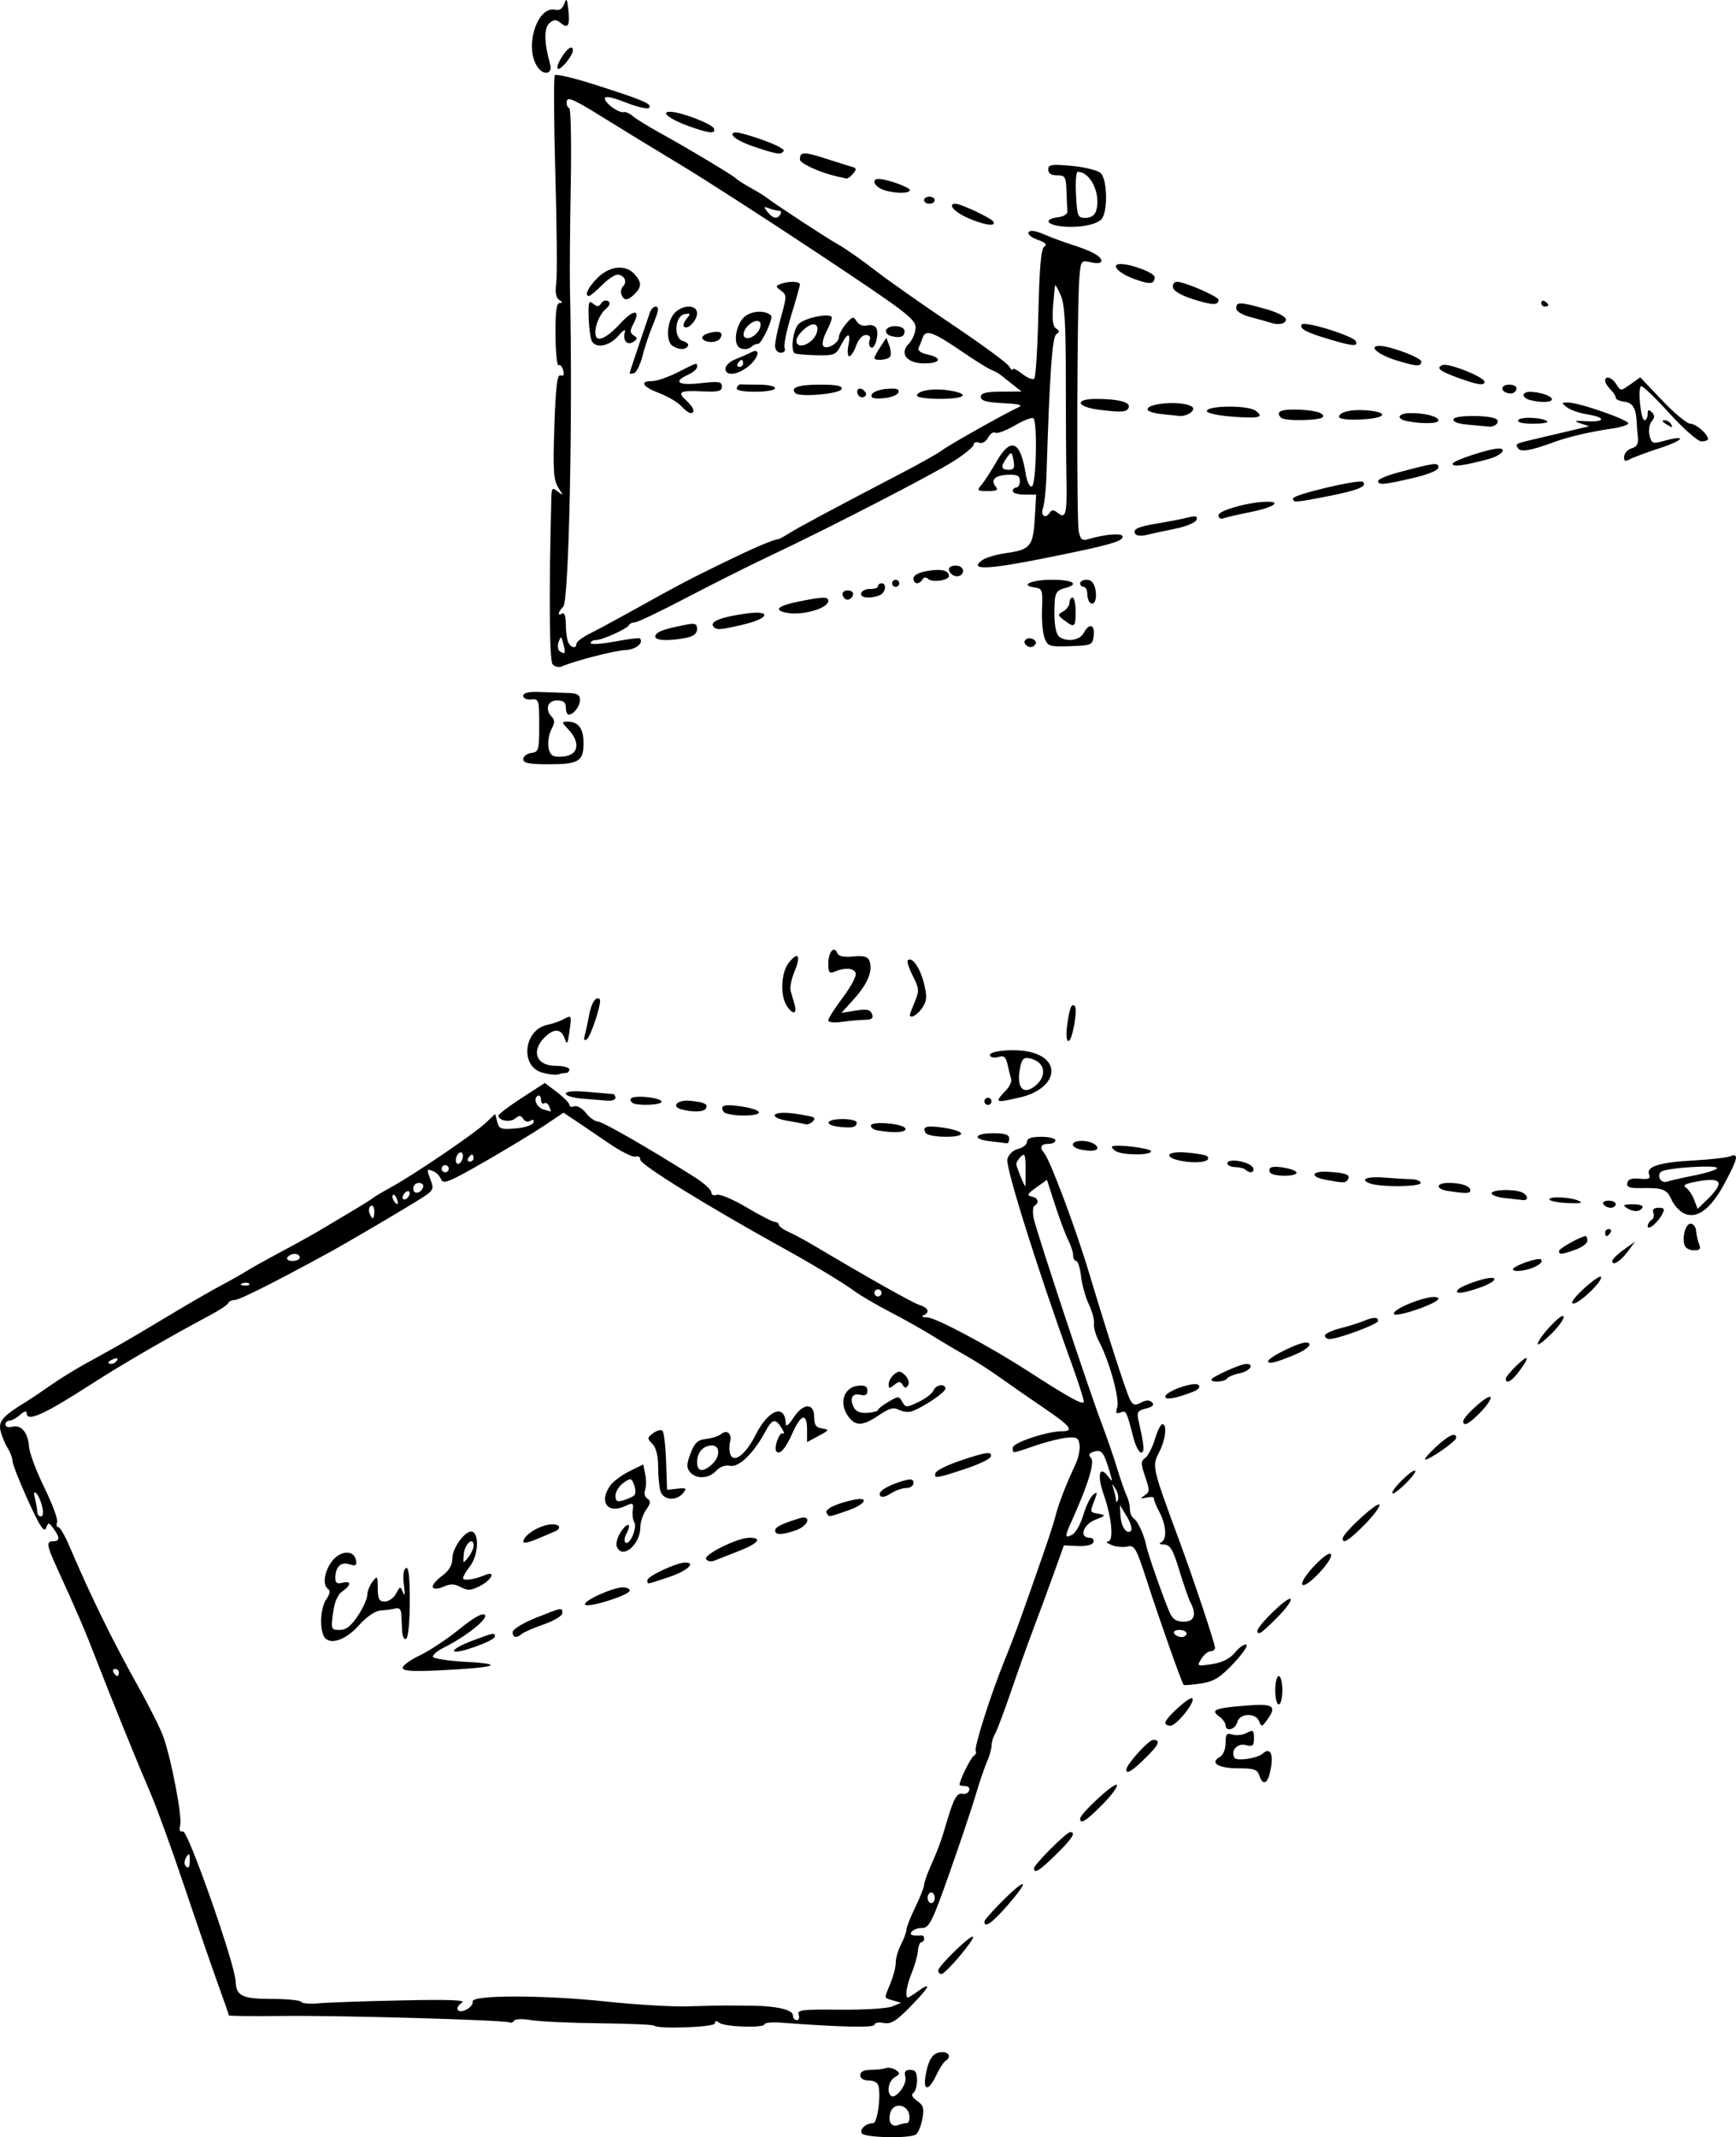 <?xml version="1.0" encoding="utf-8"?>
<svg height="212.518mm" viewBox="0 0 172.65 212.518" width="172.65mm" xmlns="http://www.w3.org/2000/svg">
	<path d="m208.512 353.93c-.25-.405.421-1.004 1.135-1.013.397-.005.764-2.491.539-3.651-.069-.356-.452-.588-.97-.588-.526 0-.856-.204-.856-.529 0-.349.35-.529 1.029-.529.566 0 1.241-.078 1.499-.173.258-.095.708-.013.999.183.462.31.45.402-.088.719-.602.355-.833 1.407-.403 1.836.431.431 1.645-1.108 1.453-1.841-.142-.544-.022-.725.483-.725.509 0 .673.252.673 1.038 0 .571-.17 1.143-.379 1.272-.235.145-.09.436.384.768.638.447.723.744.523 1.814-.132.704-.424 1.397-.649 1.54-.654.416-5.102.315-5.372-.121zm4.487-1.019c.192 0 .298-.357.236-.794-.152-1.071-1.552-1.287-1.869-.288-.29.915.083 1.543.763 1.282.287-.11.679-.2.871-.2zm1.879-4.851c.298-1.592.753-2.205 1.638-2.205.703 0 .893.521.319.876-.189.117-.604.761-.922 1.432-.777 1.638-1.35 1.58-1.035-.103zm-27.033-4.845c-.094-.094-2.541-.196-5.439-.228-2.897-.032-5.946-.173-6.774-.314-.828-.141-1.593-.115-1.7.057-.107.173-.302.251-.434.174-.411-.239-16.893-.711-22.553-.645-2.959.034-5.38.009-5.38-.057 0-.066-.483-1.453-1.073-3.084-.59-1.631-2.089-5.981-3.33-9.667s-2.735-7.814-3.318-9.172c-1.419-3.303-4.093-9.887-5.516-13.582-1.081-2.806-1.806-4.495-3.904-9.094-.991-2.173-1.038-2.547-.32-2.547.664 0 .671-.378.025-1.255-.48-.652-.516-.654-.752-.046-.185.478-.637-.219-1.789-2.76-.848-1.869-1.541-3.631-1.541-3.915 0-.284-.219-.868-.487-1.297s-.586-1.209-.707-1.732c-.219-.947.267-1.483 2.658-2.931.32-.194 1.352-.89 2.293-1.548.941-.658 2.506-1.629 3.476-2.157s2.399-1.322 3.175-1.764c1.507-.858 1.819-1.042 6.068-3.583 1.513-.905 3.466-2.024 4.339-2.487.873-.463 1.984-1.091 2.469-1.396.485-.305 2.073-1.19 3.528-1.966s3.137-1.71 3.737-2.074c.6-.364 1.949-1.167 2.999-1.785 1.049-.618 2.067-1.253 2.262-1.411.195-.158 1.028-.655 1.85-1.103 2.226-1.214 8.236-5.292 9.361-6.352l.983-.926.207.79c.184.702.388.775 1.825.651.89-.076 1.685-.34 1.767-.585.093-.28-.014-.345-.289-.175-.247.153-.563.069-.724-.193-.225-.364-.397-.372-.798-.039-.508.422-1.659.226-1.659-.282 0-.146 1.038-.937 2.307-1.758l2.307-1.492 1.221.931c.672.512 1.221 1.077 1.221 1.255 0 .178.219.24.487.137.268-.103.786.193 1.151.658.365.465.9.849 1.189.854.468.009 5 2.612 9.609 5.52.922.582 1.676 1.264 1.676 1.516 0 .264.226.372.532.255.293-.113 1.626.446 2.972 1.246 1.342.797 2.611 1.45 2.82 1.45.209 0 .379.124.379.275s.437.471.97.709c.534.239 1.702.869 2.595 1.4 5.352 3.182 9.768 5.665 10.457 5.881.874.273 1.038.749.353 1.025-.243.098-.054.19.418.206.846.027 6.1 2.827 9.9 5.274 4.354 2.805 5.644 3.509 5.644 3.082 0-.242-.572-2.016-1.27-3.943-3.275-9.034-6.525-19.371-6.332-20.14.121-.481.564-.906 1.081-1.036.482-.121.877-.441.877-.711 0-.338.441-.491 1.411-.491.776 0 1.411.159 1.411.353s-.318.353-.706.353c-.743 0-.9.339-.416.9.594.688 3.146 7.5 4.486 11.977 1.79 5.975 3.7 11.882 4.063 12.56.299.558.492.609 1.091.288.503-.269.842-.277 1.095-.024.253.253.067.441-.599.608-.825.207-.934.377-.754 1.166.577 2.524.634 3.217.266 3.217-.212 0-.56-.675-.773-1.499-.688-2.663-.711-2.707-1.286-2.486-.43.165-.5.048-.316-.532.256-.805-.797-4.609-1.797-6.495-.338-.637-.571-1.449-.517-1.803s-.177-1.222-.511-1.926c-.334-.704-.685-1.962-.778-2.794-.094-.832-.309-1.513-.477-1.513-.169 0-.307-.253-.307-.563 0-.31-.217-.984-.482-1.499-.265-.515-.851-2.077-1.302-3.47l-.82-2.534-1.076.766c-.864.615-.955.789-.462.884.659.127.813.607.297.926-.174.107-.198.712-.053 1.344.345 1.508 5.491 17.029 6.697 20.198.517 1.358 1.229 3.422 1.583 4.586.354 1.164.783 2.392.953 2.729.17.337.309.923.309 1.302s.169.794.375.921c.407.251 1.066 1.694 1.275 2.789.143.752 1.679 5.127 2.308 6.576.292.672.658.911 1.394.911 1.066 0 1.314-.708.673-1.916-.179-.337-.675-1.764-1.103-3.17-.64-2.105-.91-2.563-1.527-2.585-.412-.015-.551-.108-.309-.206.624-.252.547-1.72-.161-3.047-.331-.621-.574-1.232-.541-1.357.033-.126-.291-.154-.721-.064-.656.138-.689.105-.204-.208.521-.336.528-.517.064-1.863-.45-1.307-.45-1.538.002-1.869.284-.208.717-1.047.962-1.865.245-.818.579-1.488.743-1.488.508 0 .326 1.53-.336 2.822-.703 1.374-.696 1.405 2.041 8.819 1.443 3.91 3.532 10.18 3.532 10.604 0 .183-.2.333-.444.333s-.657.34-.917.756c-.462.74-.439.751 1.062.522 1.037-.159 1.778-.532 2.287-1.152.414-.505.921-.858 1.127-.786.205.072-.37.916-1.278 1.876-1.345 1.42-1.948 1.79-3.243 1.99-.875.135-1.645.197-1.71.136-.182-.169-2.34-6.269-3.649-10.316-1.066-3.295-1.241-3.606-1.936-3.44-.421.1-1.135.034-1.587-.148-.453-.181-.614-.34-.359-.352.6-.029.383-2.382-.434-4.704-.659-1.872-.423-2.906.413-1.81.481.631.496.618.252-.211-.635-2.154-.82-2.417-1.565-2.222-.564.148-.643.3-.342.662.376.453-.337 2.737-1.988 6.376-.653 1.44-.636 1.629.114 1.228.34-.182.832-1.054 1.093-1.938.261-.884.702-1.796.98-2.027.43-.357.452-.277.142.538-.473 1.244-.49 1.192.43 1.359.719.131.686.186-.353.588-1.205.467-1.64 1.786-.588 1.786.307 0 .489.198.403.441-.094.267-.705.417-1.548.381l-1.392-.06-.971 2.706c-.534 1.488-1.451 3.976-2.037 5.528-.586 1.552-1.609 4.41-2.272 6.35-.663 1.94-1.365 3.803-1.56 4.14-.195.337-.354.869-.354 1.181s-.216 1.069-.48 1.68c-.264.611-.757 2.064-1.096 3.228-.339 1.164-1.498 4.617-2.575 7.673-1.755 4.976-2.043 5.556-2.764 5.556-.855 0-1.56.677-.779.747.254.023.581.023.726 0s.265.117.265.311-.124.353-.276.353c-.152 0-.309.398-.349.884-.04.486-.313 1.458-.606 2.16-.293.702-.533 1.584-.533 1.962 0 .665.033.663 1.058-.067 1.558-1.11 1.291-.526-.682 1.489-1.41 1.44-1.912 1.744-2.646 1.604-.498-.095-.905-.016-.905.176 0 .316-3.334.244-9.26-.2-.922-.069-1.676.001-1.676.155 0 .398-3.966.271-4.498-.144-.295-.231-.441-.213-.441.052 0 .39-5.674.601-6.05.225zm14.383-1.08c-.182-.474.349-.539 4.107-.5 2.374.025 4.713-.119 5.198-.319l.882-.364-.794-.236c-.942-.28-.918-.123-.265-1.686.291-.697.53-1.629.531-2.072.001-.443.239-1.26.529-1.816.29-.556.527-1.201.527-1.433s.397-1.246.882-2.251c.485-1.006.882-2.003.882-2.218s.254-.969.565-1.677c.895-2.041 1.092-2.578 1.701-4.639.694-2.349 1.01-2.892 1.602-2.753.249.059.525-.092.614-.334.089-.243-.09-.441-.397-.441-.307 0-.559-.06-.559-.133 0-.43 1.107-2.677 1.412-2.866.2-.124.29-.345.199-.491-.192-.311 1.468-5.546 2.809-8.857.511-1.261 1.212-3.087 1.557-4.057 2.295-6.439 3.281-9.328 3.555-10.411.316-1.251 1.036-3.119 1.996-5.173.288-.616.471-1.489.407-1.94-.099-.697-.29-.803-1.28-.707-.64.062-2.054.419-3.142.794-2.357.811-2.221.799-2.221.198 0-.492 3.407-1.634 4.874-1.634 1.283 0 .891-.509-1.787-2.322-1.407-.953-3.351-2.302-4.322-2.999-.97-.697-2.478-1.667-3.351-2.157-.873-.49-2.381-1.384-3.351-1.988-.97-.604-2.875-1.675-4.233-2.38-1.358-.706-2.946-1.633-3.528-2.061-1.108-.815-4.181-2.675-6.879-4.166-7.723-4.265-14.464-8.428-14.464-8.931 0-.269-.21-.409-.468-.31-.257.099-1.463-.502-2.678-1.334-1.216-.832-2.724-1.855-3.351-2.273l-1.14-.76-1.914 1.285c-1.053.707-3.739 2.334-5.971 3.616-3.49 2.005-4.09 2.247-4.292 1.728-.129-.331-.486-.699-.794-.817-.656-.252-.665-.21-.214.976.311.817.216.987-.97 1.735-1.725 1.089-7.285 4.36-9.076 5.34-5.31 2.906-9.001 4.766-9.46 4.766-.295 0-.588.139-.653.308-.065.169-.911.729-1.881 1.244-3.858 2.047-8.704 4.859-11.642 6.753-4.829 3.114-6.526 3.876-6.526 2.929 0-.244-.259-.173-.645.176-.355.321-.831.584-1.058.584-.227 0-.413.177-.413.394 0 .218.31.313.693.213.885-.231 1.564.585 1.659 1.996.041.606.728 2.434 1.526 4.062.798 1.628 1.369 3.176 1.267 3.44-.101.264-.05.48.114.48.164 0 .654.833 1.088 1.852 2.127 4.987 4.328 9.479 6.827 13.938 1.116 1.991 2.261 4.278 2.545 5.084.8 2.266 1.881 7.949 1.667 8.764-.129.493-.038.697.278.628.502-.11 5.179 13.208 5.236 14.907.048 1.454.652 1.746 3.607 1.746 1.502 0 2.812.132 2.912.292.099.161.863.227 1.697.147.834-.08 4.532-.21 8.219-.29 4.805-.104 6.526-.04 6.078.227-.344.205-.532.522-.42.705.281.455 1.59-.275 1.482-.827-.13-.662 7.095-.656 13.321.011 2.91.312 6.562.525 8.114.473 1.552-.052 3.298-.09 3.881-.086.582.005 1.693.015 2.469.022 2.399.023 4.057.408 4.057.943 0 .274.176.498.391.498s.296-.245.181-.545zm-39.377-34.494c0-.234.769-.791 1.708-1.237.939-.446 2.699-1.613 3.911-2.593 1.475-1.194 2.32-1.665 2.557-1.428.364.364-1.914 2.172-4.104 3.258-.591.293-1.074.69-1.074.882 0 .194 1.495.43 3.351.529 4.04.217 2.863.58-2.734.844-2.682.126-3.616.06-3.616-.255zm5.108-1.663c-.097-.158.704-.616 1.781-1.019 2.224-.832 2.284-.843 2.284-.43 0 .426-3.849 1.798-4.065 1.449zm-13.007-1.604c-.385-1.004-.225-2.797.319-3.574.337-.482.402-.842.176-.981-.598-.369-.399-1.793.39-2.796.847-1.077 2.171-1.123 2.369-.083.101.529-.023.605-.658.403-.854-.271-1.385.25-1.394 1.368-.004.486.18.61.7.474.908-.238.907.231-.001.853-.466.319-.783 1.056-.93 2.16-.214 1.612-.189 1.676.66 1.676.639 0 1.14-.389 1.812-1.404.511-.772.929-1.694.929-2.049s.233-.954.518-1.33c.485-.642.519-.602.529.638.009 1.076.141 1.323.704 1.323.381 0 .882-.354 1.114-.786.409-.764.428-.767.702-.088.17.422.203.123.083-.757-.122-.892-.048-1.548.192-1.697.276-.171.391.796.391 3.286 0 1.971-.156 3.624-.353 3.746-.2.123-.375-.212-.405-.773-.029-.545-.068-1.308-.088-1.697-.023-.45-.228-.651-.565-.555-.291.083-.942.175-1.448.206-.586.036-1.399.588-2.246 1.525-1.418 1.57-3.082 2.003-3.501.911zm18.836-.286c0-.276 1.008-.895 2.297-1.411 2.663-1.066 2.642-1.063 2.642-.46 0 .253-.833.751-1.852 1.108-1.019.356-2.003.785-2.187.952-.499.452-.9.368-.9-.188zm7.2-2.735c-.22-.356 2.762-1.713 3.765-1.713.372 0 .676.145.676.322 0 .449-4.209 1.768-4.441 1.391zm-15.135-1.708c-.109-.177.282-.677.869-1.111.74-.547 1.068-1.089 1.068-1.762 0-1.142 1.457-3.007 2.059-2.635.642.397.467 2.413-.295 3.387-.379.485-.693 1.02-.698 1.188-.008.314 1.099.163 2.197-.298 1.096-.461.67.476-.489 1.076-.92.476-1.246.497-1.937.127-.632-.338-1.04-.349-1.703-.047-.509.232-.955.263-1.071.076zm4.054-4.158c0-.942-.883-.193-.978.83-.092.984-.071 1.0.441.346.295-.377.537-.906.537-1.176zm17.286 3.436c0-.398 2.907-1.751 3.763-1.751 1.135 0 .16.854-1.666 1.46-2.306.765-2.097.736-2.097.292zm5.833-2.085c-.277-.448 3.117-2.127 4.31-2.132 1.343-.006.884.569-1.058 1.324-1.019.396-2.114.826-2.434.955-.32.129-.688.063-.818-.147zm-8.881-1.256c-.112-.293.064-.941.392-1.442.684-1.044 1.142-.916.567.158-.21.393-.246.798-.08.901.421.26 1.178-1.515.862-2.022-.142-.228-.212-.774-.155-1.212.095-.732.03-.764-.782-.395-1.725.786-2.598-.426-1.468-2.039.286-.409 1.145-1.052 1.908-1.429l1.388-.687.199.994c.109.547.101 1.25-.019 1.563-.12.313-.015.694.233.847.357.22.331.451-.125 1.101-.317.452-.576 1.228-.576 1.724 0 1.766-1.828 3.278-2.343 1.938zm1.736-5.092c.151-.139.148-.598-.008-1.02-.265-.716-.335-.73-1.069-.216-.432.303-.786.869-.786 1.26 0 .571.154.663.794.47.437-.132.918-.354 1.069-.493zm-11.035 4.625c0-.566 1.277-1.461 2.404-1.687 1.098-.22 1.613.291.682.676-.243.1-1.036.437-1.764.748-.728.311-1.323.43-1.323.263zm25.047-1.126c0-.344.605-.649 2.381-1.203 1.283-.4.98.725-.317 1.177-1.389.484-2.064.493-2.064.026zm5.115-1.756c-.225-.364 1.027-.961 2.734-1.304 1.606-.323 1.103.487-.68 1.095-1.953.666-1.783.648-2.054.209zm-16.534-2.204c-.117-.437-.215-1.536-.218-2.444-.003-1.047-.214-1.86-.577-2.223-.528-.528-.521-.61.088-1.06.363-.268.779-.372.924-.23.145.142.307 1.52.359 3.063l.095 2.805 1.026-.111c.896-.097.968-.041.568.441-.697.84-2.014.7-2.266-.241zm21.849.478c-.24-.389.748-1.011 2.319-1.462.775-.222 1.009-.172 1.009.215 0 .278-.323.505-.718.505s-1.095.247-1.555.548c-.525.344-.918.416-1.056.194zm-18.9-2.334c-.356-.429-.345-.79.058-1.852.401-1.057.707-1.343 1.546-1.438.575-.066 1.237-.278 1.471-.471.605-.501 1.129-.064.913.762-.101.385-.088.947.028 1.25.35.912 1.527-.001 2.514-1.95 1.297-2.56 2.954-3.145 2.999-1.058.006.291.342.013.746-.617.954-1.49 2.076-1.551 2.076-.113 0 .801.179 1.062.794 1.157.735.114.709.169-.353.739l-1.147.616v-1.244c0-1.699-.605-1.561-1.441.329-.678 1.532-1.253 2.2-1.598 1.855-.312-.312.287-2.016.633-1.801.188.116.133-.123-.122-.532-.628-1.005-.927-.937-1.633.368-1.159 2.142-2.604 3.546-3.477 3.379-.498-.095-1.039.097-1.404.5-.716.792-1.998.852-2.603.122zm2.18-.756c.838-.758.844-1.886.01-1.886-.869 0-1.482.685-1.482 1.658 0 .955.57 1.043 1.472.228zm22.245.848c.077-.243 1.161-.787 2.411-1.209 2.648-.895 3.264-.976 3.072-.401-.077.23-1.241.781-2.587 1.224-2.863.942-3.081.971-2.896.385zm-8.774-5.76c-.83-1.267-.306-2.752 1.027-2.907.712-.083.964.043.964.482 0 .415-.207.54-.689.414-.807-.211-1.113.368-.66 1.249.214.416.666.595 1.363.542.574-.044 1.044-.17 1.044-.281 0-.111.467-.477 1.037-.814.985-.582 1.054-.582 1.381.004.327.584.41.585 1.62.008.701-.334 1.367-.846 1.479-1.138.225-.586 1.186-.733 1.186-.181 0 .357-2.136 1.808-3.289 2.234-.354.131-.949.074-1.323-.127-.535-.286-.961-.173-1.997.53-1.665 1.131-2.394 1.128-3.143-.015zm4.107-3.061c0-.291.246-.733.547-.983.451-.374.644-.356 1.1.099.304.304.435.744.291.978-.201.325-.328.318-.544-.032-.23-.372-.384-.371-.838.006-.464.385-.556.374-.556-.068zm4.586 51.066c0-.291-.159-.529-.353-.529-.194 0-.353.238-.353.529s.159.529.353.529c.194 0 .353-.238.353-.529zm-74.089-3.792c-.004-.62-.076-.681-.33-.281-.178.282-.246.639-.15.794.306.495.485.304.48-.512zm-7.05-18.609c0-.194-.168-.353-.374-.353-.205 0-.275.159-.156.353.12.194.288.353.374.353.086 0 .156-.159.156-.353zm106.186-3.881c0-.194-.327-.353-.726-.353s-.628.159-.508.353c.12.194.447.353.726.353s.508-.159.508-.353zm-5.939-11.63-.694-1.141.052 1.006c.059 1.14.616 1.966 1.047 1.553.158-.152-.024-.79-.406-1.417zm-107.871-.982c-.126-.534-.389-1.129-.584-1.323-.238-.236-.283-.062-.136.529.121.485.222 1.08.224 1.323.003.243.167.441.364.441.212 0 .266-.397.131-.97zm106.752-1.751c-.384-.599-.394-.599-.201.016.112.355.216.832.231 1.058.02.297.076.293.201-.016.095-.235-.008-.711-.231-1.058zm-99.308-12.797c.124-.2-.018-.259-.332-.139-.611.235-.723.487-.216.487.183 0 .429-.157.547-.349zm76.026-6.707c0-.194-.159-.353-.353-.353s-.353.159-.353.353c0 .194.159.353.353.353s.353-.159.353-.353zm-62.89-.919c-.117-.117-.421-.13-.676-.028-.281.113-.198.196.213.213.372.015.58-.068.463-.185zm5.034-2.609c0-.194-.229-.353-.508-.353s-.606.159-.726.353c-.12.194.109.353.508.353.4 0 .726-.159.726-.353zm7.408-4.607c0-.4-.152-.633-.337-.518-.186.115-.248.442-.139.726.28.729.476.643.476-.209zm2.238-1.229c-.115-.299-.285-.469-.377-.376-.092.092-.064.337.064.544.348.563.551.454.313-.168zm1.289-.556c0-.194-.159-.255-.353-.135-.194.12-.353.377-.353.571 0 .194.159.255.353.135.194-.12.353-.377.353-.571zm1.33-.598c.077-.23-.112-.419-.419-.419-.307 0-.559.251-.559.559 0 .623.759.514.977-.14zm59.917-1.787c0-1.417-.081-1.64-.461-1.26-.254.254-.461.6-.461.769 0 .235.801 2.196.902 2.209.011.001.02-.772.02-1.718zm-57.367-.043c0-.194-.159-.353-.353-.353s-.353.159-.353.353.159.353.353.353.353-.159.353-.353zm1.411-1.276c0-.291-.159-.431-.353-.311-.194.12-.353.456-.353.747 0 .291.159.431.353.311.194-.12.353-.456.353-.747zm1.058.218c0-.194-.07-.353-.156-.353-.086 0-.254.159-.374.353-.12.194-.05.353.156.353.205 0 .374-.159.374-.353zm7.537-5.113c-.111-.29-.344-.439-.518-.332-.174.107-.316-.062-.316-.376 0-.314-.152-.477-.337-.362-.477.295-.068 1.174.632 1.36.323.086.622.174.664.196.042.022-.014-.196-.125-.486zm38.677 85.893c0-.44 3.234-3.581 3.457-3.357.218.218-2.735 3.716-3.137 3.716-.176 0-.32-.161-.32-.359zm4.586-4.857c0-.152.873-1.139 1.94-2.193 2.353-2.323 2.558-1.929.325.623-1.497 1.711-2.266 2.244-2.266 1.569zm4.939-5.303c0-.375 3.218-3.593 3.593-3.593.614 0 .223.62-1.4 2.218-1.644 1.619-2.193 1.963-2.193 1.375zm4.586-4.929c0-.499 3.386-3.627 3.645-3.368.139.139-.5 1.016-1.419 1.949-1.598 1.623-2.227 2.023-2.227 1.419zm17.815-4.308c-.187-.59-.534-.706-2.12-.706-1.949 0-2.835-.549-1.81-1.122.337-.189.579-.768.579-1.388 0-.897.109-1.03.692-.845.381.121 1.016.047 1.411-.165.636-.34.719-.281.719.516 0 .771-.12.871-.834.692-.84-.211-1.521.583-1.094 1.275.218.353 2.287.042 2.792-.42.842-.77 1.17.235.677 2.075-.263.983-.716 1.022-1.012.088zm-13.229-.567c0-.504 2.22-2.961 2.675-2.961.802 0 .589.475-.838 1.869-1.265 1.236-1.837 1.576-1.837 1.093zm9.878-4.422c0-.221-.278-.605-.617-.853-.905-.661-.506-.835 2.498-1.089 2.914-.246 3.288.006 2.201 1.483-.47.638-.52.643-.743.067-.34-.878-1.943-.813-2.178.088-.194.742-1.161.995-1.161.303zm-5.997-.234c0-.472 2.442-2.684 2.69-2.436.335.335-1.574 2.72-2.179 2.72-.281 0-.511-.128-.511-.284zm10.936-3.244c0-.776.159-1.411.353-1.411s.353.635.353 1.411-.159 1.411-.353 1.411-.353-.635-.353-1.411zm-1.764-5.911c0-.513 2.867-3.305 3.259-3.174.218.073-.338.877-1.235 1.786-1.604 1.628-2.025 1.916-2.025 1.388zm4.453-4.603c-.128-.208.426-1.062 1.233-1.899.897-.931 1.527-1.351 1.623-1.083.211.59-2.551 3.475-2.856 2.982zm4.014-4.581c0-.499 3.386-3.627 3.645-3.368.139.139-.5 1.016-1.419 1.949-1.598 1.623-2.227 2.023-2.227 1.419zm4.939-4.526c0-.456 2.052-2.434 2.284-2.202.096.096-.378.711-1.055 1.366-.676.655-1.229 1.031-1.229.836zm4.316-4.554c1.287-1.197 2.034-1.534 2.034-.919 0 .33-2.63 2.17-3.079 2.154-.15-.005.321-.561 1.046-1.235zm2.739-2.567c0-.489 2.446-2.679 2.705-2.421.135.135-.29.799-.946 1.475-1.162 1.199-1.759 1.52-1.759.946zm-29.633-2.447c0-.533 2.909-1.557 3.303-1.163.217.217-.005.47-.616.702-1.667.634-2.688.809-2.688.46zm4.586-1.697c0-.251 2.864-1.552 3.44-1.562.9-.016.403.723-.625.929-.586.117-1.151.351-1.256.52-.206.333-1.559.431-1.559.114zm29.281-.093c0-.158.476-.743 1.058-1.301 1.243-1.191 1.379-.934.286.543-.747 1.01-1.345 1.347-1.345.757zm-23.636-1.736c0-.374 2.983-1.858 3.734-1.858.819 0 .241.656-1.055 1.198-1.89.79-2.679.984-2.679.66zm26.816-1.708c.009-.585 2.341-3.104 2.554-2.759.114.184-.415.954-1.176 1.711-.761.756-1.381 1.228-1.378 1.049zm-21.172-.842c0-.187.675-.509 1.499-.718.825-.208 1.864-.532 2.31-.719 1.014-.426 1.483-.433 1.483-.02 0 .321-3.967 1.796-4.831 1.796-.253 0-.461-.153-.461-.339zm6.87-2.145c-.209-.338 1.841-1.312 3.449-1.639.534-.109.97-.059.97.111-0.0.452-4.188 1.901-4.419 1.528zm18.833-2.48c.845-.785 1.628-1.336 1.74-1.225.31.31-2.106 2.662-2.729 2.657-.335-.003.048-.558.989-1.432zm-12.419.006c.204-.204 1.121-.597 2.037-.873 2.054-.618 2.065.033.013.747-1.721.599-2.576.651-2.05.126zm5.414-1.967c0-.34 2.543-1.232 2.795-.98.302.302-.536.839-1.66 1.064-.625.125-1.136.087-1.136-.084zm9.878-.823c0-.175.51-.681 1.133-1.124l1.133-.807-.692.944c-.729.994-1.574 1.524-1.574.987zm-5.292-1.006c0-.25 2.208-1.476 2.658-1.476.09 0 .164.206.164.458 0 .252-.527.649-1.172.882-1.382.5-1.651.522-1.651.136zm12.503-.52c-.303-.79.07-2.191.585-2.191.272 0 .516.318.544.706.027.388.163.983.302 1.323.194.474.078.617-.502.617-.415 0-.833-.205-.929-.455zm-7.917-1.309c0-.194.168-.353.374-.353s.275.159.156.353-.288.353-.374.353c-.086 0-.156-.159-.156-.353zm4.233-.642c0-.206.17-.48.377-.608.207-.128.292-.455.187-.726-.123-.322.057-.493.518-.493.576 0 .643.12.361.646-.463.864-1.443 1.667-1.443 1.182zm3.607-1.269c-.442-.21-.992-.809-1.223-1.331-.474-1.07-.864-1.223-3.012-1.18-1.177.024-1.486-.088-1.401-.508.077-.378.447-.506 1.243-.428.903.088 1.091-0.0.924-.436-.301-.783 1.03-1.192 4.507-1.384 1.617-.089 3.218-.274 3.557-.41.898-.361.774.228-.575 2.731-1.375 2.549-2.744 3.553-4.02 2.947zm3.449-2.918c0-.487-.869-.536-2.646-.149-.741.161-.92.318-.596.522.255.16.617.697.806 1.194l.343.902 1.046-1.002c.575-.551 1.046-1.211 1.046-1.466zm-2.497-.839c1.189-.234 2.243-.557 2.342-.718.247-.4-5.186-.057-5.596.353-.437.437.057 1.188.635.966.252-.097 1.43-.367 2.619-.601zm-6.676 3.198c-.4-.259-.245-.343.638-.347.69-.003 1.078.139.949.347-.274.443-.902.443-1.587 0zm-2.293-.353c-.12-.194.109-.353.508-.353s.726.159.726.353-.229.353-.508.353-.606-.159-.726-.353zm-5.344-.441c-.227-.361 2-.289 2.874.093.51.223.232.289-1.001.24-.939-.038-1.782-.188-1.873-.333zm-4.446-.169c-.728-.076-1.323-.288-1.323-.47 0-.369 2.099-.452 2.97-.117.661.254.753.87.117.785-.243-.033-1.036-.122-1.764-.198zm-5.644-.701c-1.29-.195-1.245-.806.059-.806 1.24 0 2.146.314 2.146.743 0 .318-.435.33-2.205.062zm-7.826-.77c-1.039-.407-.18-.711 1.58-.559.864.074 2.008.143 2.541.153.534.01.97.176.97.371 0 .409-4.067.437-5.092.036zm-4.359-.347c-1.675-.315-1.392-.916.371-.789 1.698.123 2.123.301 1.832.771-.218.352-.414.354-2.204.017zm-5.527-.723c-.112-.181-.081-.4.067-.487.436-.256 2.563.161 2.563.503 0 .417-2.372.403-2.631-.016zm-2.439-.273c-.137-.137-.6-.256-1.029-.265-.429-.009-.78-.175-.78-.369 0-.588 2.359-.154 2.568.472.15.449-.362.558-.758.162zm-5.839-.798c-2.327-.28-2.343-1.105-.018-.912 1.006.084 1.921.244 2.033.356.456.456-.549.733-2.015.556zm-7.073-1.056c-.285-.18-.444-.386-.353-.457.341-.264 3.87.171 3.87.477 0 .419-2.85.402-3.518-.02zm-3.803-.247c-.875-.353-.416-.867.678-.759 1.31.129 1.843 1.007.586.965-.453-.015-1.022-.108-1.264-.206zm-8.643-.729c-1.855-.194-1.654-.801.265-.801 1.176 0 1.587.137 1.587.529 0 .291-.119.502-.265.47-.146-.033-.86-.122-1.587-.198zm-6.453-.825c-.392-.634.087-.778 1.754-.528 2.233.335 2.386.904.243.904-.97 0-1.869-.169-1.996-.376zm-4.836-.267c-.34-.063-.617-.27-.617-.46 0-.492 3.267-.22 3.434.286.13.395-1.18.476-2.816.174zm-3.704-.341c-1.631-.169-1.424-.78.265-.78.776 0 1.411.149 1.411.332 0 .48-.382.582-1.676.448zm-3.44-.266c-.194-.057-.948-.203-1.676-.325-2.117-.354-1.642-1.028.523-.741 1.015.135 1.917.317 2.005.404.242.242-.45.779-.852.661zm-8.128-1.243c-.392-.634.087-.778 1.754-.528 2.233.335 2.386.904.243.904-.97 0-1.869-.169-1.996-.376zm-4.15-.223c-1.119-.29-.432-.995.843-.865 1.434.147 1.816.34 1.543.783-.209.337-1.26.373-2.386.082zm-4.939-.684c-.468-.468.103-.675 1.493-.543.791.075 1.437.279 1.437.453 0 .358-2.583.437-2.93.09zm35.033-.127c0-.194.159-.353.353-.353s.353.159.353.353c0 .194-.159.353-.353.353s-.353-.159-.353-.353zm-39.952-.259c-.922-.073-1.676-.298-1.676-.501 0-.238.781-.3 2.205-.175 1.213.107 2.324.202 2.469.212.146.01.265.177.265.371 0 .194-.357.324-.794.289-.437-.035-1.548-.123-2.469-.196zm41.363.083c0-.097.314-.49.698-.874.384-.384.635-.9.559-1.147-.076-.247-.237-.895-.357-1.439-.169-.77-.365-.943-.882-.779-.365.116-.754.066-.863-.111-.292-.472 2.378-.743 3.912-.397 3.34.753 2.724 3.694-.951 4.54-1.829.421-2.117.449-2.117.207zm3.601-1.323c1.331-1.046 1.023-2.505-.589-2.789-.556-.098-.735.135-.912 1.188-.299 1.775.371 2.489 1.501 1.6zm-49.006-1.361c-2.211-.639-1.816-4.248.519-4.74.531-.112 1.259-.363 1.617-.559.816-.446.824-.429.584 1.28-.172 1.221-.236 1.304-.476.617-.343-.982-1.068-1.014-1.994-.088-1.368 1.368-.803 2.822 1.096 2.822.755 0 1.373.159 1.373.353 0 .194-.146.353-.324.353-.178 0-.535.065-.794.144-.258.079-.979-.003-1.602-.183zm4.25-3.71c.107-.364.301-1.259.431-1.988.218-1.229.699-1.951 1.059-1.591.249.249-.891 3.75-1.304 4.005-.242.15-.31-.005-.186-.426zm47.988-1.075c.228-1.663.428-2.145.753-1.82.311.311-.259 3.468-.626 3.468-.217 0-.266-.634-.127-1.648zm-23.766-.405c0-.19.639-1.196 1.419-2.234.781-1.038 1.371-2.126 1.312-2.417-.112-.552-1.056-.635-2.114-.186-.51.216-.617.075-.617-.813 0-1.144.589-1.832.892-1.042.122.318.637.428 1.582.338 1.047-.1 1.456.01 1.618.433.365.951-.166 2.277-1.507 3.762l-1.278 1.415 1.412-.226c1.111-.178 1.458-.105 1.629.34.166.432-.009.569-.742.579-.527.007-1.554.1-2.282.205-.76.11-1.323.045-1.323-.154zm8.114-.553c0-.075.223-.666.496-1.315.447-1.064.428-1.312-.201-2.544-.383-.751-.61-1.452-.504-1.558.412-.412 1.208.71 1.596 2.251.341 1.353.317 1.753-.145 2.459-.468.714-1.242 1.155-1.242.707zm-12.262-.918c-.665-1.065-.539-3.329.238-4.287.929-1.146 1.211-.682.549.903-.302.723-.476 1.581-.385 1.906.09.325.267.949.392 1.385.282.982-.202 1.038-.793.093zm-26.19-24.498c0-.278.357-.555.794-.617.743-.105.794-.283.794-2.759 0-2.534-.034-2.642-.794-2.562-.449.048-.794-.11-.794-.362 0-.306.526-.426 1.676-.382.922.035 2.192.079 2.822.098.857.025 1.147.194 1.147.668 0 .654-.63 1.482-1.129 1.482-.155 0-.282-.318-.282-.706 0-.517-.235-.706-.882-.706-.945 0-1.223.929-.496 1.655.279.279.279.585 0 1.106-.553 1.033-.475 2.518.144 2.756.291.112.926.104 1.411-.018 1.118-.281 1.17-1.442.114-2.566-.741-.789-.744-.816-.071-.816 1.037 0 1.543.695 1.543 2.117 0 1.82-.479 2.117-3.422 2.117-1.998 0-2.575-.113-2.575-.505zm2.915-9.445c-.316-.388-.366-6.984-.124-16.463.028-1.078.088-1.144.642-.706.574.455.577.431.048-.4-.473-.743-.534-1.718-.386-6.104.135-3.969.283-5.18.617-5.052.289.111.379-.064.263-.506-.097-.371-.304-.596-.46-.5-.156.097-.295-1.255-.309-3.003-.018-2.302.096-3.179.412-3.183.316-.004.305-.089-.042-.309-.326-.207-.42-.738-.295-1.67.101-.752.06-5.653-.09-10.892-.15-5.239-.172-9.641-.047-9.782.124-.141 1.888.274 3.92.923 4.858 1.553 5.716 1.914 5.475 2.304-.112.182-1.134-.04-2.314-.502-1.398-.548-2.113-.687-2.113-.41 0 .473 1.425 1.49 1.896 1.353.17-.049.567.131.882.4.315.269 1.526 1.016 2.69 1.66 2.875 1.59 7.368 4.283 7.585 4.546.097.118.732.523 1.411.902.679.378 1.393.814 1.587.968.816.647 6.003 4.045 7.186 4.707.706.395 2.349 1.545 3.65 2.555 1.302 1.01 4.753 3.437 7.669 5.393 2.916 1.956 5.457 3.823 5.647 4.148.19.325.35.46.356.301.006-.16.435.043.953.451.518.408 1.059.618 1.202.467.143-.151.326-3.106.406-6.565.107-4.58.269-6.366.596-6.568.308-.19.098-.4-.67-.668-.615-.215-1.019-.551-.897-.749.143-.232.683-.158 1.526.208.717.312 1.97.776 2.784 1.033 1.938.61 2.929 1.155 2.929 1.61 0 .223-.404.28-1.021.144-1.002-.22-1.024-.193-1.169 1.471-.239 2.734-.294 24.178-.065 25.275.173.828.341.963.968.775 1.677-.501 3.405-.629 3.405-.253 0 .493-1.437.887-8.059 2.208-5.435 1.084-7.265 1.131-5.936.152.355-.261 1.414-.58 2.354-.71 2.445-.336 2.734-.68 2.894-3.44l.138-2.381h-1.163c-.64 0-1.163-.159-1.163-.353s.159-.353.353-.353.353-.295.353-.655c0-.511-.251-.647-1.147-.617-1.307.043-1.809.51-1.26 1.172.293.353.121.453-.78.453-1.066 0-1.115-.048-.632-.617.288-.34.955-1.371 1.481-2.293 1.419-2.486 2.387-2.114 2.903 1.116.135.846.402 1.412.629 1.335.429-.145.573-6.361.157-6.776-.13-.13-.959.187-1.842.704-.883.517-1.76.844-1.95.727-.19-.117-.515.102-.721.489-.222.415-.59.62-.9.501-.288-.111-.524-.03-.524.179 0 .209-.883.945-1.962 1.635-2.094 1.339-12.488 6.701-18.322 9.45-1.94.914-5.65 2.774-8.243 4.133-2.593 1.358-4.922 2.47-5.174 2.47-.252 0-.512.119-.577.265-.161.362-2.667 1.499-3.305 1.499-.284 0-.517.134-.517.297s1.07.096 2.379-.15c1.308-.246 2.439-.387 2.513-.313.43.43-.409 1.113-1.419 1.156-1.081.046-4.986 1.047-6.327 1.622-.309.133-.728.036-.933-.217zm1.068-2.041c-.205-.783-.24-.795-.467-.161-.136.381-.075.796.137.932.529.339.586.208.33-.771zm1.308.005c0-.19.595-.642 1.323-1.006.728-.364 2.593-1.368 4.145-2.232 4.809-2.676 5.54-3.061 9.172-4.832 3.055-1.489 4.805-2.237 5.468-2.337.097-.015.573-.278 1.058-.586.892-.565 4.666-2.584 11.113-5.946 1.94-1.012 3.766-2.038 4.057-2.28.535-.445 6.282-3.683 7.585-4.273.531-.241.161-.347-1.499-.429-1.642-.082-2.205-.241-2.205-.622 0-.387.496-.515 2.028-.524l2.028-.012-.882-.694c-.485-.382-1.041-.821-1.235-.976s-.611-.381-.926-.501c-.315-.12-1.614-.932-2.887-1.803-2.869-1.964-3.611-2.229-3.905-1.392-.121.345-.308.811-.415 1.036-.116.243.242.505.882.645 1.533.337 1.333.886-.322.886-1.74 0-2.499-.99-1.514-1.975.337-.337.635-1.034.66-1.549.043-.847-.855-1.534-9.522-7.291-5.263-3.496-11.474-7.501-13.802-8.9-2.328-1.399-5.829-3.538-7.779-4.752-2.909-1.811-3.555-2.093-3.594-1.57-.026.351.085.638.247.638.163 0 .232 3.453.155 7.673-.077 4.22-.113 8.864-.079 10.319.288 12.5-.1 31.032-.662 31.594-.541.541-.612.998-.106.685.209-.129.353.281.353 1.009 0 .675.096 1.478.214 1.785.234.611.844.765.844.213zm10.418-23.632c-.345-.381-1.322-.958-2.171-1.283-1.685-.643-2.019-1.199-.722-1.199.452 0 1.603-.396 2.558-.88 2.004-1.017 1.912-.992 1.912-.523 0 .198-.397.541-.882.762-1.565.713-1.002 1.099 1.235.846 1.816-.205 2.117-.158 2.117.333 0 .469-.349.556-1.935.483-2.275-.105-2.551.053-1.595.918.735.666.925 1.237.41 1.237-.164 0-.58-.312-.925-.693zm17.616-1.089c-.335-.542.124-.892.577-.44.253.253.259.451.018.6-.198.122-.465.05-.595-.16zm1.324-.047c.084-.255.752-.515 1.486-.576.979-.082 1.292.012 1.18.353-.084.255-.752.515-1.486.576-.979.082-1.292-.012-1.18-.353zm4.508.103c0-.502 1.629-.774 3.169-.527 2.189.35 1.677.842-.876.842-1.261 0-2.293-.142-2.293-.315zm-12.088-.249c-.557-.557.277-.848 2.436-.848 1.684 0 2.263.118 2.156.441-.156.474-4.17.829-4.592.407zm-5.837-.521c.07-.209.242-.367.382-.353.141.015.97.026 1.843.026.873 0 1.587.159 1.587.353 0 .194-.886.353-1.97.353-1.248 0-1.923-.139-1.843-.379zm-10.651-1.456c0-.071.405-1.315.901-2.763.496-1.448.99-2.911 1.099-3.251.203-.633.822-.864.822-.308 0 .17-.259.924-.575 1.676-.316.751-.753 2.068-.97 2.926-.218.858-.594 1.625-.836 1.705-.243.08-.441.086-.441.015zm9.525-.466c0-.295.437-.709.97-.92.534-.211 1.248-.526 1.587-.701 1-.515.759.584-.312 1.426-1.091.858-2.245.958-2.245.194zm1.764-.522c0-.194-.07-.353-.156-.353-.086 0-.254.159-.374.353-.12.194-.05.353.156.353.205 0 .374-.159.374-.353zm13.053-.542c0-.104.268-.598.595-1.097l.595-.908.287.777c.158.427.198.921.089 1.097-.209.339-1.567.453-1.567.131zm-7.952-.472c-.416-.416-.1-2.459.455-2.941.736-.639 3.263-1.097 3.263-.592 0 .191-.245.821-.544 1.399s-.448 1.206-.331 1.395c.288.466 1.581-.243 1.581-.867 0-.263.318-.852.706-1.311.634-.748.741-.773 1.058-.248.207.344.626.513 1.018.41.367-.096.779.007.916.229.336.543-.105 2.209-.517 1.954-.18-.111-.238-.435-.128-.72.126-.327-.017-.518-.387-.518-.333 0-.744.456-.954 1.058-.203.582-.508 1.058-.678 1.058-.17 0-.214-.476-.098-1.058.269-1.344-.057-1.356-.745-.027-.498.963-.664 1.028-2.493.985-1.078-.025-2.032-.119-2.122-.208zm1.753-1.305c.651-.651.733-1.562.141-1.562-.586 0-1.703 1.078-1.703 1.642 0 .644.883.599 1.562-.08zm-3.679.549c0-.391.269-1.68.599-2.864.565-2.034.565-2.178-.01-2.599-.551-.403-.555-.466-.041-.663.785-.301 1.922-.274 1.922.046-0.0.146-.385 1.513-.856 3.038s-.771 2.994-.668 3.263c.112.293-.04.49-.379.49-.333 0-.567-.293-.567-.711zm-10.197.034c-.676-.428-.568-2.417.175-3.239.807-.892 2.261-.897 2.261-.008 0 .719-.94 1.69-1.294 1.337-.12-.12-.002-.478.262-.797.42-.505.393-.562-.214-.445-.988.19-1.105 2.422-.14 2.675.37.097.586.317.479.489-.245.397-.891.392-1.529-.012zm6.552.089c-.522-.522-.197-2.242.555-2.943.704-.656 2.113-.739 2.692-.16.249.249-.933 2.809-1.297 2.809-.199 0-.482.119-.627.265-.328.328-1.009.343-1.323.029zm2.008-1.6c.208-.33.257-.722.109-.869-.376-.376-1.445.362-1.59 1.099-.155.787.948.616 1.481-.229zm-16.573 1.06c-.144-.232-.291-1.266-.327-2.297-.056-1.598.009-1.813.444-1.452.399.331.572.322.796-.041.158-.255.466-.352.686-.216.273.169.182.435-.285.839-.377.326-.79 1.108-.918 1.738-.339 1.672.697 1.522 2.425-.353 1.366-1.482 2.085-1.417 1.265.114-.325.608-.312.835.065 1.078.396.255.389.365-.043.642-.62.399-1.088-.168-.83-1.008.095-.309-.204-.125-.663.409-.868 1.008-2.164 1.279-2.616.548zm10.986-.273c-.116-.188.199-.446.701-.572 1.007-.253 1.428-.041 1.071.538-.291.47-1.488.493-1.772.034zm18.759-.259c-.35-.09-.575-.348-.5-.574.198-.595 1.842-.516 1.842.088 0 .569-.421.722-1.342.486zm-26.814-4.118c-.103-.267-.022-.65.178-.851.44-.44.079-1.132-.59-1.132-.265 0-.957.476-1.54 1.058-.582.582-1.15 1.058-1.262 1.058-.507 0-.115-.849.828-1.791 1.201-1.201 2.789-1.367 3.677-.386.729.805.736 1.269.029 1.975-.683.683-1.077.703-1.321.068zm42.631 21.636c.156-.252.39-.236.735.05.817.678.957.16.888-3.293-.036-1.797-.064-6.39-.061-10.207.003-5.281-.118-7.222-.505-8.114-.28-.645-.532-1.094-.56-.997-.028.097-.12 1.036-.205 2.087-.106 1.318-.013 2.002.301 2.205.358.232.363.354.02.576-.403.261-.661 3.969-.974 14.005-.042 1.358-.198 2.827-.345 3.263-.275.814.265 1.138.707.424zm-3.639-5.154c-.169-.883-.207-.9-.657-.285-.649.888-.6 1.223.179 1.223.521 0 .62-.194.477-.938zm-23.183-24.462c.12-.194.063-.353-.127-.353-.19 0-.636-.109-.991-.242-.569-.213-.588-.171-.162.353.55.677.963.755 1.28.242zm24.41 42.813c-.376-.376.095-.816.646-.604.284.109.428.34.321.514-.229.37-.648.409-.967.09zm1.858-.694c-.187-.493-.3-1.797-.251-2.899.082-1.844.026-2.012-.71-2.116-1.567-.222-.358-.769 1.702-.769 2.145 0 2.793.454 1.214.85-.693.174-.896.466-.946 1.361-.112 1.973.072 3.219.517 3.502.792.503 1.989.29 2.37-.422.546-1.02 1.124-.866.994.265-.107.934-.194.973-2.33 1.047-2.082.072-2.239.021-2.559-.819zm-38.71-.208c.14-.42.823-.67 3.005-1.099.962-.189 1.147-.12 1.147.427 0 .449-.344.722-1.102.873-1.797.359-3.205.267-3.049-.201zm5.739-.99c-.281-.455.922-.903 3.306-1.229 2.575-.352 2.326.485-.329 1.105-2.374.554-2.703.568-2.977.124zm34.925-.56c-.661-.504-.667-.56-.088-.888.34-.192.617-.58.617-.862s.137-.512.305-.512.305.635.305 1.411c0 1.557-.107 1.637-1.139.85zm-27.605-.743c-1.349-.265-.883-.697 1.205-1.117 2.439-.49 2.94-.5 2.94-.061 0 .741-2.604 1.481-4.145 1.178zm30.139-1.042c-.133-.133-.241-.532-.241-.888s-.159-.647-.353-.647-.353-.159-.353-.353.299-.353.664-.353c.444 0 .728.323.855.97.193.985-.133 1.709-.573 1.27zm-24.357-.368c-.397-.397-.242-.814.304-.814.291 0 .529.149.529.332 0 .445-.551.763-.833.482zm1.633-.549c.084-.243.494-.428.911-.413.417.015.758-.104.758-.265 0-.161.159-.293.353-.293.569 0 .404.963-.205 1.197-.96.368-1.98.241-1.817-.227zm3.08-.97c0-.194.159-.353.353-.353s.353.159.353.353-.159.353-.353.353-.353-.159-.353-.353zm2.117-.498c0-.305.541-.59 1.398-.734 1.384-.234 2.13-.056 2.13.507 0 .435-1.677.671-2.059.29-.206-.206-.42-.187-.568.052-.338.546-.901.475-.901-.115zm3.763-.443c-.447-.447-.232-.823.47-.823.392 0 .706.235.706.529 0 .537-.746.724-1.176.294zm18.302-3.972c-.294-.476.259-.727 2.36-1.071 1.021-.167 2.314-.42 2.873-.561.786-.199.98-.146.855.234-.089.27-1.044.668-2.123.884-1.079.216-2.367.494-2.862.619s-.991.077-1.103-.104zm8.274-1.858c0-.487 3.119-1.343 4.893-1.343 1.46 0 .44.606-1.745 1.036-1.189.234-2.383.51-2.654.615-.279.107-.493-.027-.493-.307zm7.408-1.667c0-.386 6.655-1.958 6.968-1.645.44.44-.513.835-3.359 1.395-3.392.667-3.609.682-3.609.25zm8.467-1.746c0-.168.913-.55 2.028-.848 3.623-.968 3.969-1.012 3.969-.504 0 .295-.957.695-2.558 1.07-2.886.675-3.44.72-3.44.283zm7.408-1.708c0-.301 3.668-1.513 4.581-1.513.899 0 .223.715-.984 1.04-2.496.672-3.597.817-3.597.473zm17.062-.729c.026-.334.365-.697.753-.806.497-.14.678-.453.613-1.058-.051-.473-.101-1.098-.111-1.389-.052-1.507-.369-2.075-1.22-2.182-.491-.061-.881-.236-.868-.389.013-.152-.22-.521-.518-.819-.298-.298-.542-.689-.542-.869 0-.569.682-.355 1.124.353.419.671.438.671 1.397-.012l.972-.692 2.192 2.305c1.206 1.268 2.459 2.305 2.784 2.305.568 0 1.76 1.034 1.76 1.527 0 .13-.291.237-.647.237-.36 0-1.785-1.252-3.211-2.821-1.41-1.552-2.669-2.756-2.798-2.676-.348.215-.029 3.381.341 3.381.174 0 .317-.27.317-.6 0-.454.099-.501.408-.191.309.309.306.532-.015.919-.238.286-.327.896-.203 1.39.205.816.309.855 1.447.541 2.317-.64 2.006-.078-.393.709-1.32.433-2.677.936-3.016 1.118-.48.257-.606.195-.569-.278zm-10.55-.807c-.298-.482-.41-.432 2.483-1.109 1.358-.318 2.946-.692 3.528-.832l1.058-.254-.882-.29c-.702-.231-.576-.273.617-.205 1.894.108 1.963-.38.096-.679-.772-.123-1.685-.438-2.028-.699-.59-.447-.585-.475.08-.485 1.079-.017 6.203 1.774 6.003 2.098-.097.157-.773.372-1.502.477-2.256.325-4.439.832-5.911 1.374-2.281.839-3.29 1.011-3.541.604zm-5.036-2.354c-.975-.087-1.471-.287-1.381-.556.134-.4 3.573-.405 4.231-.006.445.27-.09.826-.732.759-.328-.034-1.281-.123-2.118-.198zm19.69-.093c-.318-.205-.361-.344-.109-.347.231-.003.518.153.638.347.271.438.149.438-.529 0zm-25.665-.249c-1.203-.232-.949-.81.353-.805 1.481.006 2.734.346 2.734.742 0 .314-1.614.346-3.087.063zm11.028-.109c.228-.369 2.491-.264 2.889.135.123.123-.526.224-1.443.224-1.039 0-1.584-.135-1.446-.358zm-28.496-.345c-1.313-.098-2.424-.337-2.469-.531-.135-.574 4.049-.633 4.822-.068.926.677.421.806-2.353.599zm4.915.116c-.554-.554-.138-.823 1.264-.818 1.873.006 3.139.331 2.886.741-.224.362-3.799.428-4.15.077zm5.762-.094c0-.502 1.346-.792 2.924-.63 2.126.218 1.676.774-.72.888-1.344.064-2.205-.037-2.205-.258zm-17.727-.281c-.728-.076-1.323-.28-1.323-.454 0-.695 3.813-.885 4.474-.224.332.332-.581.943-1.299.87-.291-.03-1.124-.116-1.852-.192zm-6.058-.412c-2.362-.289-2.6-1.096-.321-1.09 2.148.006 3.36.323 3.19.834-.162.486-.641.528-2.868.256zm42.747-.985c-.34-.089-.617-.308-.617-.488s.278-.325.617-.322c1.014.008 2.205.408 2.205.742 0 .32-1.11.355-2.205.069zm-2.293-.716c-.696-.25-.514-.805.265-.805.388 0 .706.149.706.332 0 .452-.437.664-.97.473zm-4.738-1.45c-1.939-.693-2.353-1.026-1.623-1.307.585-.225 4.155 1.206 4.155 1.665 0 .408-.644.317-2.533-.358zm-6.26-1.781c-1.865-.574-2.856-1.483-1.555-1.426 1.089.048 4.067 1.185 4.059 1.55-.012.533-.439.512-2.504-.124zm-6.729-2.113c-2.223-.66-2.909-1.032-2.655-1.442.244-.394 5.222 1.157 5.396 1.682.175.526-.304.484-2.741-.239zm-5.821-1.643c-.194-.071-1.027-.303-1.852-.515-.904-.232-1.499-.59-1.499-.901 0-.655.367-.647 2.887.06 1.22.342 2.052.771 2.052 1.058 0 .45-.776.596-1.587.297zm-7.585-2.296c-1.178-.366-1.985-.829-2.054-1.178-.063-.318.113-.575.394-.575.758 0 4.13 1.461 4.13 1.79 0 .564-.561.555-2.469-.038zm34.572.343c0-.205.159-.275.353-.156.194.12.353.288.353.374 0 .086-.159.156-.353.156s-.353-.168-.353-.374zm-40.54-2.398c-1.566-.582-2.34-1.462-1.288-1.462 1.087 0 3.375.881 3.375 1.3 0 .724-.476.761-2.088.162zm-7.349-5.234c-1.398-.186-1.507-.725-.176-.878.534-.061.954-.31.935-.553-.019-.243-.059-1.155-.088-2.028-.048-1.444-.133-1.587-.935-1.587-.583 0-.882-.197-.882-.58 0-.503.316-.551 2.362-.36 1.299.121 2.587.446 2.862.721.68.68.713 3.962.047 4.611-.59.574-2.476.874-4.124.655zm3.611-1.503c.521-1.643-.532-3.893-1.824-3.897-.158-0-.235 1.031-.169 2.293.11 2.138.174 2.294.946 2.294.512 0 .912-.263 1.047-.69zm-12.783.68c-1.333-.592-2.021-1.401-1.191-1.401.536 0 3.534 1.416 3.755 1.774.333.539-.922.356-2.564-.373zm-4.322-1.753c0-.194.238-.353.529-.353.291 0 .529.159.529.353s-.238.353-.529.353c-.291 0-.529-.159-.529-.353zm-4.145-1.069c-.824-.331-1.093-1.047-.394-1.047.808 0 3.128.826 3.128 1.114 0 .385-1.714.343-2.734-.067zm-4.498-1.289c-1.697-.385-3.704-1.3-3.704-1.687 0-.787.372-.8 2.57-.092 1.206.389 2.409.766 2.674.839.385.106.394.237.045.657-.24.289-.535.507-.657.484-.122-.022-.539-.113-.927-.201zm-8.378-3.002c-1.14-.386-2.028-.897-2.028-1.166 0-.369.615-.274 2.647.41 1.456.489 2.558 1.034 2.449 1.21-.26.421-.65.364-3.067-.454zm-6.335-1.987c-1.926-.684-2.956-1.489-1.85-1.445 1.127.045 4.161 1.221 4.312 1.672.183.549-.44.491-2.462-.227zm-15.005-5.793c-1.477-1.876-.161-6.281 1.73-5.791.367.095.686-.13.85-.6.216-.619.289-.511.407.606.167 1.583-.031 1.914-.777 1.295-.435-.361-.646-.356-1.105.024-.561.465-.534 1.943.074 4.114.249.887-.566 1.131-1.179.353zm2.257-.97c.59-.999 1.179-1.39 1.179-.784 0 .471-1.08 1.842-1.451 1.842-.194 0-.071-.476.272-1.058z" stroke-width=".353" transform="translate(-122.804 -141.798)"/>
</svg>
